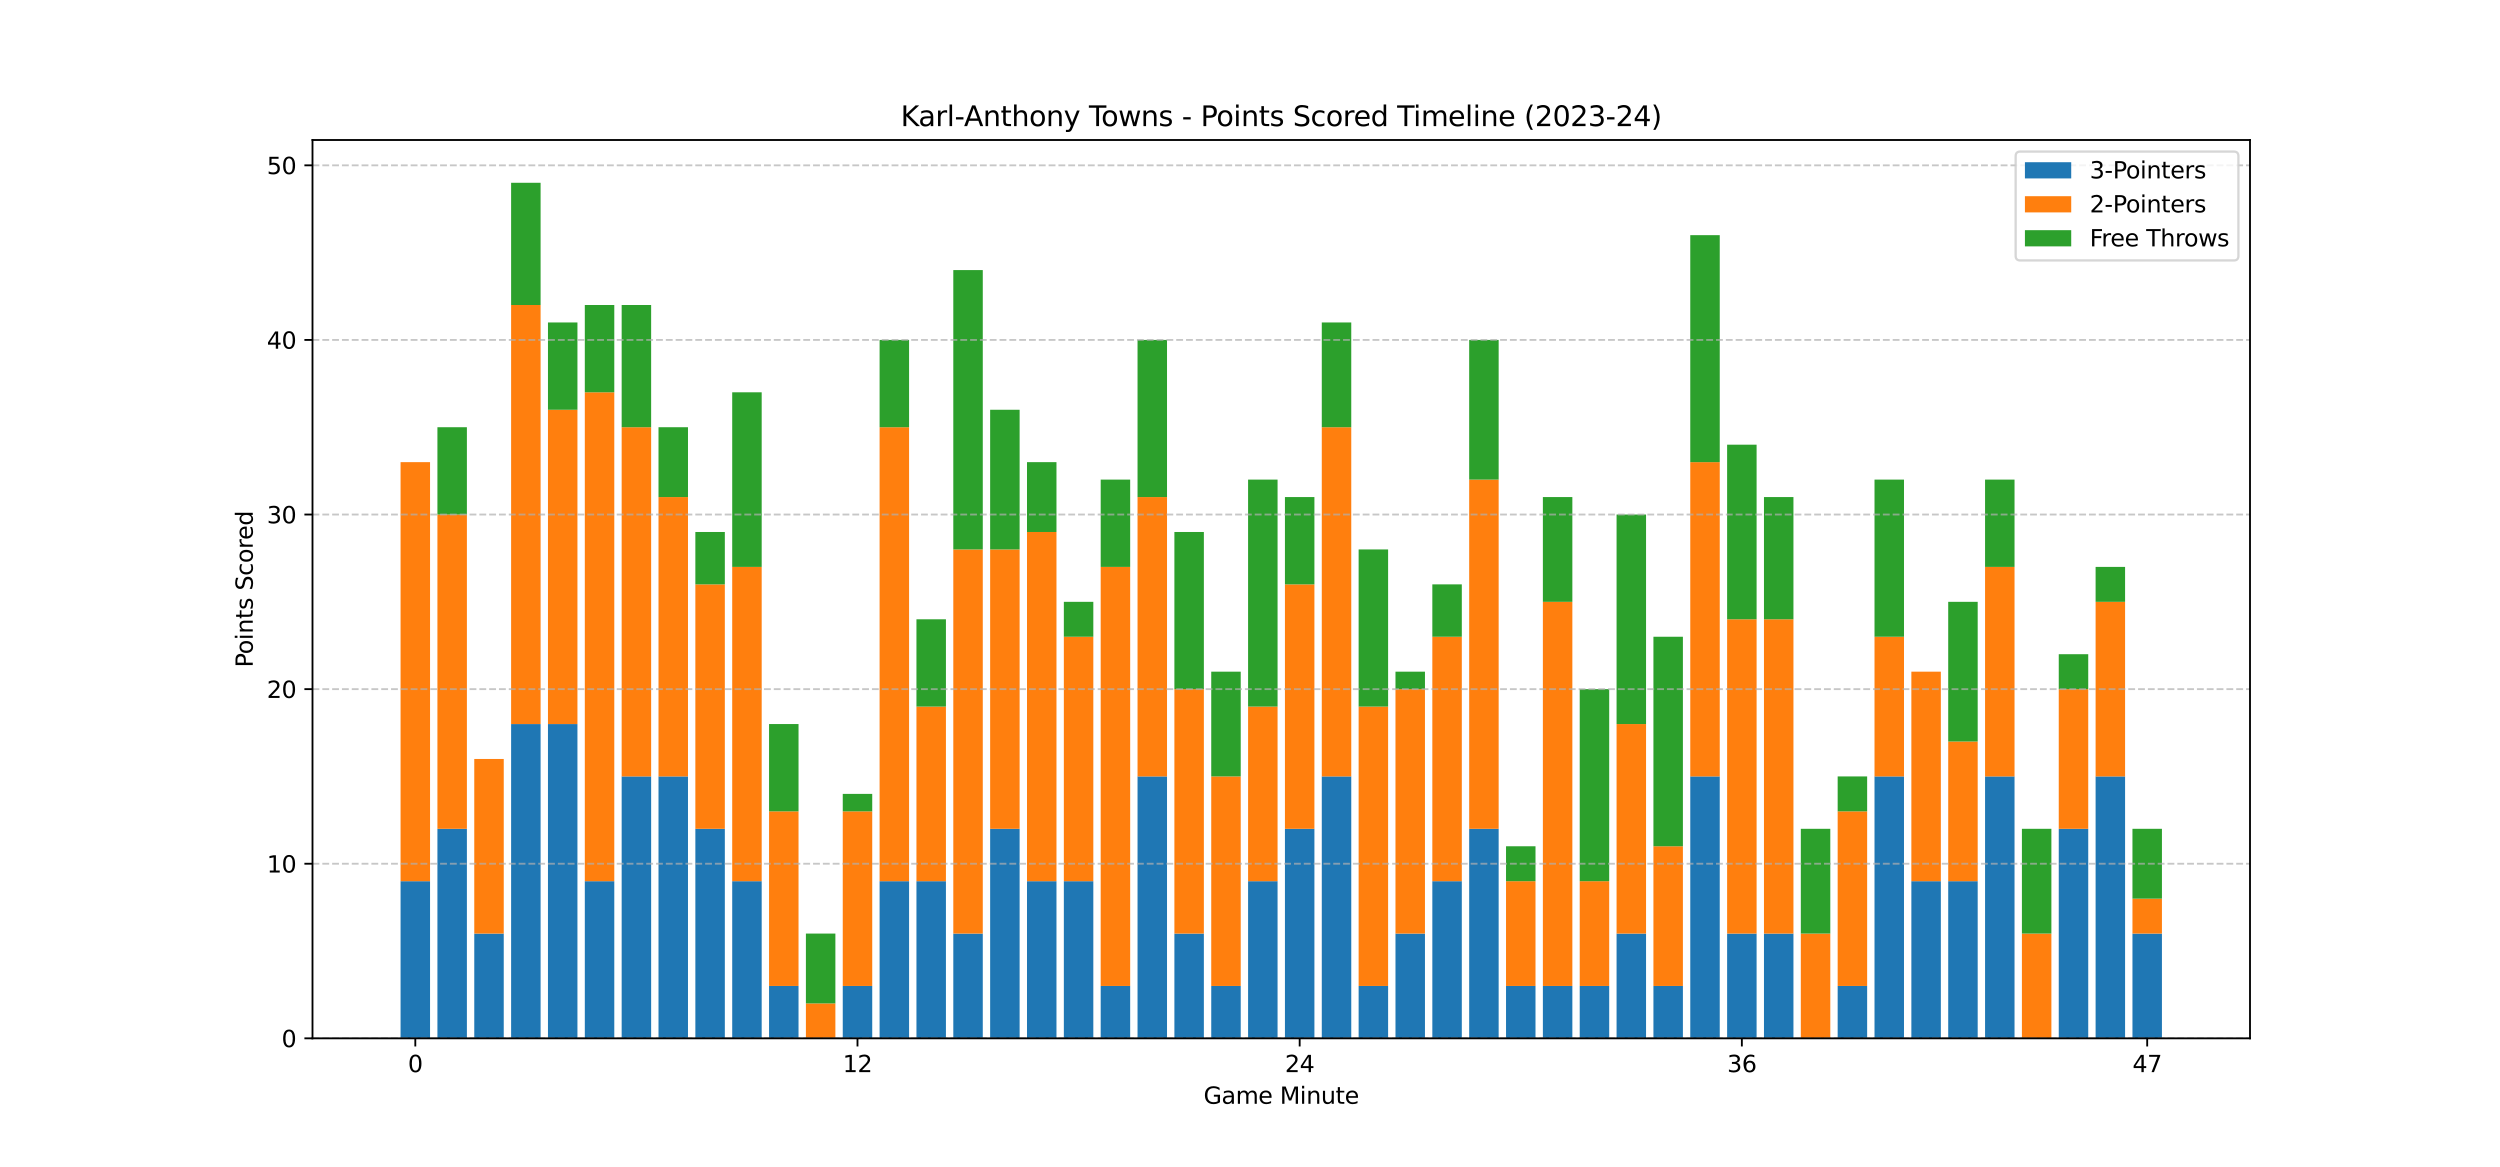 <?xml version="1.0" encoding="utf-8" standalone="no"?>
<!DOCTYPE svg PUBLIC "-//W3C//DTD SVG 1.1//EN"
  "http://www.w3.org/Graphics/SVG/1.1/DTD/svg11.dtd">
<svg xmlns:xlink="http://www.w3.org/1999/xlink" width="1080pt" height="504pt" viewBox="0 0 1080 504" xmlns="http://www.w3.org/2000/svg" version="1.1">
 <defs>
  <style type="text/css">*{stroke-linejoin: round; stroke-linecap: butt}</style>
 </defs>
 <g id="figure_1">
  <g id="patch_1">
   <path d="M 0 504 
L 1080 504 
L 1080 0 
L 0 0 
z
" style="fill: #ffffff"/>
  </g>
  <g id="axes_1">
   <g id="patch_2">
    <path d="M 135 448.56 
L 972 448.56 
L 972 60.48 
L 135 60.48 
z
" style="fill: #ffffff"/>
   </g>
   <g id="patch_3">
    <path d="M 173.045 448.56 
L 185.78 448.56 
L 185.78 380.674 
L 173.045 380.674 
z
" clip-path="url(#p312fe551e4)" style="fill: #1f77b4"/>
   </g>
   <g id="patch_4">
    <path d="M 188.964 448.56 
L 201.699 448.56 
L 201.699 358.046 
L 188.964 358.046 
z
" clip-path="url(#p312fe551e4)" style="fill: #1f77b4"/>
   </g>
   <g id="patch_5">
    <path d="M 204.883 448.56 
L 217.618 448.56 
L 217.618 403.303 
L 204.883 403.303 
z
" clip-path="url(#p312fe551e4)" style="fill: #1f77b4"/>
   </g>
   <g id="patch_6">
    <path d="M 220.801 448.56 
L 233.536 448.56 
L 233.536 312.789 
L 220.801 312.789 
z
" clip-path="url(#p312fe551e4)" style="fill: #1f77b4"/>
   </g>
   <g id="patch_7">
    <path d="M 236.72 448.56 
L 249.455 448.56 
L 249.455 312.789 
L 236.72 312.789 
z
" clip-path="url(#p312fe551e4)" style="fill: #1f77b4"/>
   </g>
   <g id="patch_8">
    <path d="M 252.638 448.56 
L 265.373 448.56 
L 265.373 380.674 
L 252.638 380.674 
z
" clip-path="url(#p312fe551e4)" style="fill: #1f77b4"/>
   </g>
   <g id="patch_9">
    <path d="M 268.557 448.56 
L 281.292 448.56 
L 281.292 335.417 
L 268.557 335.417 
z
" clip-path="url(#p312fe551e4)" style="fill: #1f77b4"/>
   </g>
   <g id="patch_10">
    <path d="M 284.476 448.56 
L 297.211 448.56 
L 297.211 335.417 
L 284.476 335.417 
z
" clip-path="url(#p312fe551e4)" style="fill: #1f77b4"/>
   </g>
   <g id="patch_11">
    <path d="M 300.394 448.56 
L 313.129 448.56 
L 313.129 358.046 
L 300.394 358.046 
z
" clip-path="url(#p312fe551e4)" style="fill: #1f77b4"/>
   </g>
   <g id="patch_12">
    <path d="M 316.313 448.56 
L 329.048 448.56 
L 329.048 380.674 
L 316.313 380.674 
z
" clip-path="url(#p312fe551e4)" style="fill: #1f77b4"/>
   </g>
   <g id="patch_13">
    <path d="M 332.231 448.56 
L 344.966 448.56 
L 344.966 425.931 
L 332.231 425.931 
z
" clip-path="url(#p312fe551e4)" style="fill: #1f77b4"/>
   </g>
   <g id="patch_14">
    <path d="M 348.15 448.56 
L 360.885 448.56 
L 360.885 448.56 
L 348.15 448.56 
z
" clip-path="url(#p312fe551e4)" style="fill: #1f77b4"/>
   </g>
   <g id="patch_15">
    <path d="M 364.069 448.56 
L 376.804 448.56 
L 376.804 425.931 
L 364.069 425.931 
z
" clip-path="url(#p312fe551e4)" style="fill: #1f77b4"/>
   </g>
   <g id="patch_16">
    <path d="M 379.987 448.56 
L 392.722 448.56 
L 392.722 380.674 
L 379.987 380.674 
z
" clip-path="url(#p312fe551e4)" style="fill: #1f77b4"/>
   </g>
   <g id="patch_17">
    <path d="M 395.906 448.56 
L 408.641 448.56 
L 408.641 380.674 
L 395.906 380.674 
z
" clip-path="url(#p312fe551e4)" style="fill: #1f77b4"/>
   </g>
   <g id="patch_18">
    <path d="M 411.824 448.56 
L 424.559 448.56 
L 424.559 403.303 
L 411.824 403.303 
z
" clip-path="url(#p312fe551e4)" style="fill: #1f77b4"/>
   </g>
   <g id="patch_19">
    <path d="M 427.743 448.56 
L 440.478 448.56 
L 440.478 358.046 
L 427.743 358.046 
z
" clip-path="url(#p312fe551e4)" style="fill: #1f77b4"/>
   </g>
   <g id="patch_20">
    <path d="M 443.662 448.56 
L 456.397 448.56 
L 456.397 380.674 
L 443.662 380.674 
z
" clip-path="url(#p312fe551e4)" style="fill: #1f77b4"/>
   </g>
   <g id="patch_21">
    <path d="M 459.58 448.56 
L 472.315 448.56 
L 472.315 380.674 
L 459.58 380.674 
z
" clip-path="url(#p312fe551e4)" style="fill: #1f77b4"/>
   </g>
   <g id="patch_22">
    <path d="M 475.499 448.56 
L 488.234 448.56 
L 488.234 425.931 
L 475.499 425.931 
z
" clip-path="url(#p312fe551e4)" style="fill: #1f77b4"/>
   </g>
   <g id="patch_23">
    <path d="M 491.417 448.56 
L 504.152 448.56 
L 504.152 335.417 
L 491.417 335.417 
z
" clip-path="url(#p312fe551e4)" style="fill: #1f77b4"/>
   </g>
   <g id="patch_24">
    <path d="M 507.336 448.56 
L 520.071 448.56 
L 520.071 403.303 
L 507.336 403.303 
z
" clip-path="url(#p312fe551e4)" style="fill: #1f77b4"/>
   </g>
   <g id="patch_25">
    <path d="M 523.255 448.56 
L 535.99 448.56 
L 535.99 425.931 
L 523.255 425.931 
z
" clip-path="url(#p312fe551e4)" style="fill: #1f77b4"/>
   </g>
   <g id="patch_26">
    <path d="M 539.173 448.56 
L 551.908 448.56 
L 551.908 380.674 
L 539.173 380.674 
z
" clip-path="url(#p312fe551e4)" style="fill: #1f77b4"/>
   </g>
   <g id="patch_27">
    <path d="M 555.092 448.56 
L 567.827 448.56 
L 567.827 358.046 
L 555.092 358.046 
z
" clip-path="url(#p312fe551e4)" style="fill: #1f77b4"/>
   </g>
   <g id="patch_28">
    <path d="M 571.01 448.56 
L 583.745 448.56 
L 583.745 335.417 
L 571.01 335.417 
z
" clip-path="url(#p312fe551e4)" style="fill: #1f77b4"/>
   </g>
   <g id="patch_29">
    <path d="M 586.929 448.56 
L 599.664 448.56 
L 599.664 425.931 
L 586.929 425.931 
z
" clip-path="url(#p312fe551e4)" style="fill: #1f77b4"/>
   </g>
   <g id="patch_30">
    <path d="M 602.848 448.56 
L 615.583 448.56 
L 615.583 403.303 
L 602.848 403.303 
z
" clip-path="url(#p312fe551e4)" style="fill: #1f77b4"/>
   </g>
   <g id="patch_31">
    <path d="M 618.766 448.56 
L 631.501 448.56 
L 631.501 380.674 
L 618.766 380.674 
z
" clip-path="url(#p312fe551e4)" style="fill: #1f77b4"/>
   </g>
   <g id="patch_32">
    <path d="M 634.685 448.56 
L 647.42 448.56 
L 647.42 358.046 
L 634.685 358.046 
z
" clip-path="url(#p312fe551e4)" style="fill: #1f77b4"/>
   </g>
   <g id="patch_33">
    <path d="M 650.603 448.56 
L 663.338 448.56 
L 663.338 425.931 
L 650.603 425.931 
z
" clip-path="url(#p312fe551e4)" style="fill: #1f77b4"/>
   </g>
   <g id="patch_34">
    <path d="M 666.522 448.56 
L 679.257 448.56 
L 679.257 425.931 
L 666.522 425.931 
z
" clip-path="url(#p312fe551e4)" style="fill: #1f77b4"/>
   </g>
   <g id="patch_35">
    <path d="M 682.441 448.56 
L 695.176 448.56 
L 695.176 425.931 
L 682.441 425.931 
z
" clip-path="url(#p312fe551e4)" style="fill: #1f77b4"/>
   </g>
   <g id="patch_36">
    <path d="M 698.359 448.56 
L 711.094 448.56 
L 711.094 403.303 
L 698.359 403.303 
z
" clip-path="url(#p312fe551e4)" style="fill: #1f77b4"/>
   </g>
   <g id="patch_37">
    <path d="M 714.278 448.56 
L 727.013 448.56 
L 727.013 425.931 
L 714.278 425.931 
z
" clip-path="url(#p312fe551e4)" style="fill: #1f77b4"/>
   </g>
   <g id="patch_38">
    <path d="M 730.196 448.56 
L 742.931 448.56 
L 742.931 335.417 
L 730.196 335.417 
z
" clip-path="url(#p312fe551e4)" style="fill: #1f77b4"/>
   </g>
   <g id="patch_39">
    <path d="M 746.115 448.56 
L 758.85 448.56 
L 758.85 403.303 
L 746.115 403.303 
z
" clip-path="url(#p312fe551e4)" style="fill: #1f77b4"/>
   </g>
   <g id="patch_40">
    <path d="M 762.034 448.56 
L 774.769 448.56 
L 774.769 403.303 
L 762.034 403.303 
z
" clip-path="url(#p312fe551e4)" style="fill: #1f77b4"/>
   </g>
   <g id="patch_41">
    <path d="M 777.952 448.56 
L 790.687 448.56 
L 790.687 448.56 
L 777.952 448.56 
z
" clip-path="url(#p312fe551e4)" style="fill: #1f77b4"/>
   </g>
   <g id="patch_42">
    <path d="M 793.871 448.56 
L 806.606 448.56 
L 806.606 425.931 
L 793.871 425.931 
z
" clip-path="url(#p312fe551e4)" style="fill: #1f77b4"/>
   </g>
   <g id="patch_43">
    <path d="M 809.789 448.56 
L 822.524 448.56 
L 822.524 335.417 
L 809.789 335.417 
z
" clip-path="url(#p312fe551e4)" style="fill: #1f77b4"/>
   </g>
   <g id="patch_44">
    <path d="M 825.708 448.56 
L 838.443 448.56 
L 838.443 380.674 
L 825.708 380.674 
z
" clip-path="url(#p312fe551e4)" style="fill: #1f77b4"/>
   </g>
   <g id="patch_45">
    <path d="M 841.627 448.56 
L 854.362 448.56 
L 854.362 380.674 
L 841.627 380.674 
z
" clip-path="url(#p312fe551e4)" style="fill: #1f77b4"/>
   </g>
   <g id="patch_46">
    <path d="M 857.545 448.56 
L 870.28 448.56 
L 870.28 335.417 
L 857.545 335.417 
z
" clip-path="url(#p312fe551e4)" style="fill: #1f77b4"/>
   </g>
   <g id="patch_47">
    <path d="M 873.464 448.56 
L 886.199 448.56 
L 886.199 448.56 
L 873.464 448.56 
z
" clip-path="url(#p312fe551e4)" style="fill: #1f77b4"/>
   </g>
   <g id="patch_48">
    <path d="M 889.382 448.56 
L 902.117 448.56 
L 902.117 358.046 
L 889.382 358.046 
z
" clip-path="url(#p312fe551e4)" style="fill: #1f77b4"/>
   </g>
   <g id="patch_49">
    <path d="M 905.301 448.56 
L 918.036 448.56 
L 918.036 335.417 
L 905.301 335.417 
z
" clip-path="url(#p312fe551e4)" style="fill: #1f77b4"/>
   </g>
   <g id="patch_50">
    <path d="M 921.22 448.56 
L 933.955 448.56 
L 933.955 403.303 
L 921.22 403.303 
z
" clip-path="url(#p312fe551e4)" style="fill: #1f77b4"/>
   </g>
   <g id="patch_51">
    <path d="M 173.045 380.674 
L 185.78 380.674 
L 185.78 199.646 
L 173.045 199.646 
z
" clip-path="url(#p312fe551e4)" style="fill: #ff7f0e"/>
   </g>
   <g id="patch_52">
    <path d="M 188.964 358.046 
L 201.699 358.046 
L 201.699 222.274 
L 188.964 222.274 
z
" clip-path="url(#p312fe551e4)" style="fill: #ff7f0e"/>
   </g>
   <g id="patch_53">
    <path d="M 204.883 403.303 
L 217.618 403.303 
L 217.618 327.874 
L 204.883 327.874 
z
" clip-path="url(#p312fe551e4)" style="fill: #ff7f0e"/>
   </g>
   <g id="patch_54">
    <path d="M 220.801 312.789 
L 233.536 312.789 
L 233.536 131.76 
L 220.801 131.76 
z
" clip-path="url(#p312fe551e4)" style="fill: #ff7f0e"/>
   </g>
   <g id="patch_55">
    <path d="M 236.72 312.789 
L 249.455 312.789 
L 249.455 177.017 
L 236.72 177.017 
z
" clip-path="url(#p312fe551e4)" style="fill: #ff7f0e"/>
   </g>
   <g id="patch_56">
    <path d="M 252.638 380.674 
L 265.373 380.674 
L 265.373 169.474 
L 252.638 169.474 
z
" clip-path="url(#p312fe551e4)" style="fill: #ff7f0e"/>
   </g>
   <g id="patch_57">
    <path d="M 268.557 335.417 
L 281.292 335.417 
L 281.292 184.56 
L 268.557 184.56 
z
" clip-path="url(#p312fe551e4)" style="fill: #ff7f0e"/>
   </g>
   <g id="patch_58">
    <path d="M 284.476 335.417 
L 297.211 335.417 
L 297.211 214.731 
L 284.476 214.731 
z
" clip-path="url(#p312fe551e4)" style="fill: #ff7f0e"/>
   </g>
   <g id="patch_59">
    <path d="M 300.394 358.046 
L 313.129 358.046 
L 313.129 252.446 
L 300.394 252.446 
z
" clip-path="url(#p312fe551e4)" style="fill: #ff7f0e"/>
   </g>
   <g id="patch_60">
    <path d="M 316.313 380.674 
L 329.048 380.674 
L 329.048 244.903 
L 316.313 244.903 
z
" clip-path="url(#p312fe551e4)" style="fill: #ff7f0e"/>
   </g>
   <g id="patch_61">
    <path d="M 332.231 425.931 
L 344.966 425.931 
L 344.966 350.503 
L 332.231 350.503 
z
" clip-path="url(#p312fe551e4)" style="fill: #ff7f0e"/>
   </g>
   <g id="patch_62">
    <path d="M 348.15 448.56 
L 360.885 448.56 
L 360.885 433.474 
L 348.15 433.474 
z
" clip-path="url(#p312fe551e4)" style="fill: #ff7f0e"/>
   </g>
   <g id="patch_63">
    <path d="M 364.069 425.931 
L 376.804 425.931 
L 376.804 350.503 
L 364.069 350.503 
z
" clip-path="url(#p312fe551e4)" style="fill: #ff7f0e"/>
   </g>
   <g id="patch_64">
    <path d="M 379.987 380.674 
L 392.722 380.674 
L 392.722 184.56 
L 379.987 184.56 
z
" clip-path="url(#p312fe551e4)" style="fill: #ff7f0e"/>
   </g>
   <g id="patch_65">
    <path d="M 395.906 380.674 
L 408.641 380.674 
L 408.641 305.246 
L 395.906 305.246 
z
" clip-path="url(#p312fe551e4)" style="fill: #ff7f0e"/>
   </g>
   <g id="patch_66">
    <path d="M 411.824 403.303 
L 424.559 403.303 
L 424.559 237.36 
L 411.824 237.36 
z
" clip-path="url(#p312fe551e4)" style="fill: #ff7f0e"/>
   </g>
   <g id="patch_67">
    <path d="M 427.743 358.046 
L 440.478 358.046 
L 440.478 237.36 
L 427.743 237.36 
z
" clip-path="url(#p312fe551e4)" style="fill: #ff7f0e"/>
   </g>
   <g id="patch_68">
    <path d="M 443.662 380.674 
L 456.397 380.674 
L 456.397 229.817 
L 443.662 229.817 
z
" clip-path="url(#p312fe551e4)" style="fill: #ff7f0e"/>
   </g>
   <g id="patch_69">
    <path d="M 459.58 380.674 
L 472.315 380.674 
L 472.315 275.074 
L 459.58 275.074 
z
" clip-path="url(#p312fe551e4)" style="fill: #ff7f0e"/>
   </g>
   <g id="patch_70">
    <path d="M 475.499 425.931 
L 488.234 425.931 
L 488.234 244.903 
L 475.499 244.903 
z
" clip-path="url(#p312fe551e4)" style="fill: #ff7f0e"/>
   </g>
   <g id="patch_71">
    <path d="M 491.417 335.417 
L 504.152 335.417 
L 504.152 214.731 
L 491.417 214.731 
z
" clip-path="url(#p312fe551e4)" style="fill: #ff7f0e"/>
   </g>
   <g id="patch_72">
    <path d="M 507.336 403.303 
L 520.071 403.303 
L 520.071 297.703 
L 507.336 297.703 
z
" clip-path="url(#p312fe551e4)" style="fill: #ff7f0e"/>
   </g>
   <g id="patch_73">
    <path d="M 523.255 425.931 
L 535.99 425.931 
L 535.99 335.417 
L 523.255 335.417 
z
" clip-path="url(#p312fe551e4)" style="fill: #ff7f0e"/>
   </g>
   <g id="patch_74">
    <path d="M 539.173 380.674 
L 551.908 380.674 
L 551.908 305.246 
L 539.173 305.246 
z
" clip-path="url(#p312fe551e4)" style="fill: #ff7f0e"/>
   </g>
   <g id="patch_75">
    <path d="M 555.092 358.046 
L 567.827 358.046 
L 567.827 252.446 
L 555.092 252.446 
z
" clip-path="url(#p312fe551e4)" style="fill: #ff7f0e"/>
   </g>
   <g id="patch_76">
    <path d="M 571.01 335.417 
L 583.745 335.417 
L 583.745 184.56 
L 571.01 184.56 
z
" clip-path="url(#p312fe551e4)" style="fill: #ff7f0e"/>
   </g>
   <g id="patch_77">
    <path d="M 586.929 425.931 
L 599.664 425.931 
L 599.664 305.246 
L 586.929 305.246 
z
" clip-path="url(#p312fe551e4)" style="fill: #ff7f0e"/>
   </g>
   <g id="patch_78">
    <path d="M 602.848 403.303 
L 615.583 403.303 
L 615.583 297.703 
L 602.848 297.703 
z
" clip-path="url(#p312fe551e4)" style="fill: #ff7f0e"/>
   </g>
   <g id="patch_79">
    <path d="M 618.766 380.674 
L 631.501 380.674 
L 631.501 275.074 
L 618.766 275.074 
z
" clip-path="url(#p312fe551e4)" style="fill: #ff7f0e"/>
   </g>
   <g id="patch_80">
    <path d="M 634.685 358.046 
L 647.42 358.046 
L 647.42 207.189 
L 634.685 207.189 
z
" clip-path="url(#p312fe551e4)" style="fill: #ff7f0e"/>
   </g>
   <g id="patch_81">
    <path d="M 650.603 425.931 
L 663.338 425.931 
L 663.338 380.674 
L 650.603 380.674 
z
" clip-path="url(#p312fe551e4)" style="fill: #ff7f0e"/>
   </g>
   <g id="patch_82">
    <path d="M 666.522 425.931 
L 679.257 425.931 
L 679.257 259.989 
L 666.522 259.989 
z
" clip-path="url(#p312fe551e4)" style="fill: #ff7f0e"/>
   </g>
   <g id="patch_83">
    <path d="M 682.441 425.931 
L 695.176 425.931 
L 695.176 380.674 
L 682.441 380.674 
z
" clip-path="url(#p312fe551e4)" style="fill: #ff7f0e"/>
   </g>
   <g id="patch_84">
    <path d="M 698.359 403.303 
L 711.094 403.303 
L 711.094 312.789 
L 698.359 312.789 
z
" clip-path="url(#p312fe551e4)" style="fill: #ff7f0e"/>
   </g>
   <g id="patch_85">
    <path d="M 714.278 425.931 
L 727.013 425.931 
L 727.013 365.589 
L 714.278 365.589 
z
" clip-path="url(#p312fe551e4)" style="fill: #ff7f0e"/>
   </g>
   <g id="patch_86">
    <path d="M 730.196 335.417 
L 742.931 335.417 
L 742.931 199.646 
L 730.196 199.646 
z
" clip-path="url(#p312fe551e4)" style="fill: #ff7f0e"/>
   </g>
   <g id="patch_87">
    <path d="M 746.115 403.303 
L 758.85 403.303 
L 758.85 267.531 
L 746.115 267.531 
z
" clip-path="url(#p312fe551e4)" style="fill: #ff7f0e"/>
   </g>
   <g id="patch_88">
    <path d="M 762.034 403.303 
L 774.769 403.303 
L 774.769 267.531 
L 762.034 267.531 
z
" clip-path="url(#p312fe551e4)" style="fill: #ff7f0e"/>
   </g>
   <g id="patch_89">
    <path d="M 777.952 448.56 
L 790.687 448.56 
L 790.687 403.303 
L 777.952 403.303 
z
" clip-path="url(#p312fe551e4)" style="fill: #ff7f0e"/>
   </g>
   <g id="patch_90">
    <path d="M 793.871 425.931 
L 806.606 425.931 
L 806.606 350.503 
L 793.871 350.503 
z
" clip-path="url(#p312fe551e4)" style="fill: #ff7f0e"/>
   </g>
   <g id="patch_91">
    <path d="M 809.789 335.417 
L 822.524 335.417 
L 822.524 275.074 
L 809.789 275.074 
z
" clip-path="url(#p312fe551e4)" style="fill: #ff7f0e"/>
   </g>
   <g id="patch_92">
    <path d="M 825.708 380.674 
L 838.443 380.674 
L 838.443 290.16 
L 825.708 290.16 
z
" clip-path="url(#p312fe551e4)" style="fill: #ff7f0e"/>
   </g>
   <g id="patch_93">
    <path d="M 841.627 380.674 
L 854.362 380.674 
L 854.362 320.331 
L 841.627 320.331 
z
" clip-path="url(#p312fe551e4)" style="fill: #ff7f0e"/>
   </g>
   <g id="patch_94">
    <path d="M 857.545 335.417 
L 870.28 335.417 
L 870.28 244.903 
L 857.545 244.903 
z
" clip-path="url(#p312fe551e4)" style="fill: #ff7f0e"/>
   </g>
   <g id="patch_95">
    <path d="M 873.464 448.56 
L 886.199 448.56 
L 886.199 403.303 
L 873.464 403.303 
z
" clip-path="url(#p312fe551e4)" style="fill: #ff7f0e"/>
   </g>
   <g id="patch_96">
    <path d="M 889.382 358.046 
L 902.117 358.046 
L 902.117 297.703 
L 889.382 297.703 
z
" clip-path="url(#p312fe551e4)" style="fill: #ff7f0e"/>
   </g>
   <g id="patch_97">
    <path d="M 905.301 335.417 
L 918.036 335.417 
L 918.036 259.989 
L 905.301 259.989 
z
" clip-path="url(#p312fe551e4)" style="fill: #ff7f0e"/>
   </g>
   <g id="patch_98">
    <path d="M 921.22 403.303 
L 933.955 403.303 
L 933.955 388.217 
L 921.22 388.217 
z
" clip-path="url(#p312fe551e4)" style="fill: #ff7f0e"/>
   </g>
   <g id="patch_99">
    <path d="M 173.045 199.646 
L 185.78 199.646 
L 185.78 199.646 
L 173.045 199.646 
z
" clip-path="url(#p312fe551e4)" style="fill: #2ca02c"/>
   </g>
   <g id="patch_100">
    <path d="M 188.964 222.274 
L 201.699 222.274 
L 201.699 184.56 
L 188.964 184.56 
z
" clip-path="url(#p312fe551e4)" style="fill: #2ca02c"/>
   </g>
   <g id="patch_101">
    <path d="M 204.883 327.874 
L 217.618 327.874 
L 217.618 327.874 
L 204.883 327.874 
z
" clip-path="url(#p312fe551e4)" style="fill: #2ca02c"/>
   </g>
   <g id="patch_102">
    <path d="M 220.801 131.76 
L 233.536 131.76 
L 233.536 78.96 
L 220.801 78.96 
z
" clip-path="url(#p312fe551e4)" style="fill: #2ca02c"/>
   </g>
   <g id="patch_103">
    <path d="M 236.72 177.017 
L 249.455 177.017 
L 249.455 139.303 
L 236.72 139.303 
z
" clip-path="url(#p312fe551e4)" style="fill: #2ca02c"/>
   </g>
   <g id="patch_104">
    <path d="M 252.638 169.474 
L 265.373 169.474 
L 265.373 131.76 
L 252.638 131.76 
z
" clip-path="url(#p312fe551e4)" style="fill: #2ca02c"/>
   </g>
   <g id="patch_105">
    <path d="M 268.557 184.56 
L 281.292 184.56 
L 281.292 131.76 
L 268.557 131.76 
z
" clip-path="url(#p312fe551e4)" style="fill: #2ca02c"/>
   </g>
   <g id="patch_106">
    <path d="M 284.476 214.731 
L 297.211 214.731 
L 297.211 184.56 
L 284.476 184.56 
z
" clip-path="url(#p312fe551e4)" style="fill: #2ca02c"/>
   </g>
   <g id="patch_107">
    <path d="M 300.394 252.446 
L 313.129 252.446 
L 313.129 229.817 
L 300.394 229.817 
z
" clip-path="url(#p312fe551e4)" style="fill: #2ca02c"/>
   </g>
   <g id="patch_108">
    <path d="M 316.313 244.903 
L 329.048 244.903 
L 329.048 169.474 
L 316.313 169.474 
z
" clip-path="url(#p312fe551e4)" style="fill: #2ca02c"/>
   </g>
   <g id="patch_109">
    <path d="M 332.231 350.503 
L 344.966 350.503 
L 344.966 312.789 
L 332.231 312.789 
z
" clip-path="url(#p312fe551e4)" style="fill: #2ca02c"/>
   </g>
   <g id="patch_110">
    <path d="M 348.15 433.474 
L 360.885 433.474 
L 360.885 403.303 
L 348.15 403.303 
z
" clip-path="url(#p312fe551e4)" style="fill: #2ca02c"/>
   </g>
   <g id="patch_111">
    <path d="M 364.069 350.503 
L 376.804 350.503 
L 376.804 342.96 
L 364.069 342.96 
z
" clip-path="url(#p312fe551e4)" style="fill: #2ca02c"/>
   </g>
   <g id="patch_112">
    <path d="M 379.987 184.56 
L 392.722 184.56 
L 392.722 146.846 
L 379.987 146.846 
z
" clip-path="url(#p312fe551e4)" style="fill: #2ca02c"/>
   </g>
   <g id="patch_113">
    <path d="M 395.906 305.246 
L 408.641 305.246 
L 408.641 267.531 
L 395.906 267.531 
z
" clip-path="url(#p312fe551e4)" style="fill: #2ca02c"/>
   </g>
   <g id="patch_114">
    <path d="M 411.824 237.36 
L 424.559 237.36 
L 424.559 116.674 
L 411.824 116.674 
z
" clip-path="url(#p312fe551e4)" style="fill: #2ca02c"/>
   </g>
   <g id="patch_115">
    <path d="M 427.743 237.36 
L 440.478 237.36 
L 440.478 177.017 
L 427.743 177.017 
z
" clip-path="url(#p312fe551e4)" style="fill: #2ca02c"/>
   </g>
   <g id="patch_116">
    <path d="M 443.662 229.817 
L 456.397 229.817 
L 456.397 199.646 
L 443.662 199.646 
z
" clip-path="url(#p312fe551e4)" style="fill: #2ca02c"/>
   </g>
   <g id="patch_117">
    <path d="M 459.58 275.074 
L 472.315 275.074 
L 472.315 259.989 
L 459.58 259.989 
z
" clip-path="url(#p312fe551e4)" style="fill: #2ca02c"/>
   </g>
   <g id="patch_118">
    <path d="M 475.499 244.903 
L 488.234 244.903 
L 488.234 207.189 
L 475.499 207.189 
z
" clip-path="url(#p312fe551e4)" style="fill: #2ca02c"/>
   </g>
   <g id="patch_119">
    <path d="M 491.417 214.731 
L 504.152 214.731 
L 504.152 146.846 
L 491.417 146.846 
z
" clip-path="url(#p312fe551e4)" style="fill: #2ca02c"/>
   </g>
   <g id="patch_120">
    <path d="M 507.336 297.703 
L 520.071 297.703 
L 520.071 229.817 
L 507.336 229.817 
z
" clip-path="url(#p312fe551e4)" style="fill: #2ca02c"/>
   </g>
   <g id="patch_121">
    <path d="M 523.255 335.417 
L 535.99 335.417 
L 535.99 290.16 
L 523.255 290.16 
z
" clip-path="url(#p312fe551e4)" style="fill: #2ca02c"/>
   </g>
   <g id="patch_122">
    <path d="M 539.173 305.246 
L 551.908 305.246 
L 551.908 207.189 
L 539.173 207.189 
z
" clip-path="url(#p312fe551e4)" style="fill: #2ca02c"/>
   </g>
   <g id="patch_123">
    <path d="M 555.092 252.446 
L 567.827 252.446 
L 567.827 214.731 
L 555.092 214.731 
z
" clip-path="url(#p312fe551e4)" style="fill: #2ca02c"/>
   </g>
   <g id="patch_124">
    <path d="M 571.01 184.56 
L 583.745 184.56 
L 583.745 139.303 
L 571.01 139.303 
z
" clip-path="url(#p312fe551e4)" style="fill: #2ca02c"/>
   </g>
   <g id="patch_125">
    <path d="M 586.929 305.246 
L 599.664 305.246 
L 599.664 237.36 
L 586.929 237.36 
z
" clip-path="url(#p312fe551e4)" style="fill: #2ca02c"/>
   </g>
   <g id="patch_126">
    <path d="M 602.848 297.703 
L 615.583 297.703 
L 615.583 290.16 
L 602.848 290.16 
z
" clip-path="url(#p312fe551e4)" style="fill: #2ca02c"/>
   </g>
   <g id="patch_127">
    <path d="M 618.766 275.074 
L 631.501 275.074 
L 631.501 252.446 
L 618.766 252.446 
z
" clip-path="url(#p312fe551e4)" style="fill: #2ca02c"/>
   </g>
   <g id="patch_128">
    <path d="M 634.685 207.189 
L 647.42 207.189 
L 647.42 146.846 
L 634.685 146.846 
z
" clip-path="url(#p312fe551e4)" style="fill: #2ca02c"/>
   </g>
   <g id="patch_129">
    <path d="M 650.603 380.674 
L 663.338 380.674 
L 663.338 365.589 
L 650.603 365.589 
z
" clip-path="url(#p312fe551e4)" style="fill: #2ca02c"/>
   </g>
   <g id="patch_130">
    <path d="M 666.522 259.989 
L 679.257 259.989 
L 679.257 214.731 
L 666.522 214.731 
z
" clip-path="url(#p312fe551e4)" style="fill: #2ca02c"/>
   </g>
   <g id="patch_131">
    <path d="M 682.441 380.674 
L 695.176 380.674 
L 695.176 297.703 
L 682.441 297.703 
z
" clip-path="url(#p312fe551e4)" style="fill: #2ca02c"/>
   </g>
   <g id="patch_132">
    <path d="M 698.359 312.789 
L 711.094 312.789 
L 711.094 222.274 
L 698.359 222.274 
z
" clip-path="url(#p312fe551e4)" style="fill: #2ca02c"/>
   </g>
   <g id="patch_133">
    <path d="M 714.278 365.589 
L 727.013 365.589 
L 727.013 275.074 
L 714.278 275.074 
z
" clip-path="url(#p312fe551e4)" style="fill: #2ca02c"/>
   </g>
   <g id="patch_134">
    <path d="M 730.196 199.646 
L 742.931 199.646 
L 742.931 101.589 
L 730.196 101.589 
z
" clip-path="url(#p312fe551e4)" style="fill: #2ca02c"/>
   </g>
   <g id="patch_135">
    <path d="M 746.115 267.531 
L 758.85 267.531 
L 758.85 192.103 
L 746.115 192.103 
z
" clip-path="url(#p312fe551e4)" style="fill: #2ca02c"/>
   </g>
   <g id="patch_136">
    <path d="M 762.034 267.531 
L 774.769 267.531 
L 774.769 214.731 
L 762.034 214.731 
z
" clip-path="url(#p312fe551e4)" style="fill: #2ca02c"/>
   </g>
   <g id="patch_137">
    <path d="M 777.952 403.303 
L 790.687 403.303 
L 790.687 358.046 
L 777.952 358.046 
z
" clip-path="url(#p312fe551e4)" style="fill: #2ca02c"/>
   </g>
   <g id="patch_138">
    <path d="M 793.871 350.503 
L 806.606 350.503 
L 806.606 335.417 
L 793.871 335.417 
z
" clip-path="url(#p312fe551e4)" style="fill: #2ca02c"/>
   </g>
   <g id="patch_139">
    <path d="M 809.789 275.074 
L 822.524 275.074 
L 822.524 207.189 
L 809.789 207.189 
z
" clip-path="url(#p312fe551e4)" style="fill: #2ca02c"/>
   </g>
   <g id="patch_140">
    <path d="M 825.708 290.16 
L 838.443 290.16 
L 838.443 290.16 
L 825.708 290.16 
z
" clip-path="url(#p312fe551e4)" style="fill: #2ca02c"/>
   </g>
   <g id="patch_141">
    <path d="M 841.627 320.331 
L 854.362 320.331 
L 854.362 259.989 
L 841.627 259.989 
z
" clip-path="url(#p312fe551e4)" style="fill: #2ca02c"/>
   </g>
   <g id="patch_142">
    <path d="M 857.545 244.903 
L 870.28 244.903 
L 870.28 207.189 
L 857.545 207.189 
z
" clip-path="url(#p312fe551e4)" style="fill: #2ca02c"/>
   </g>
   <g id="patch_143">
    <path d="M 873.464 403.303 
L 886.199 403.303 
L 886.199 358.046 
L 873.464 358.046 
z
" clip-path="url(#p312fe551e4)" style="fill: #2ca02c"/>
   </g>
   <g id="patch_144">
    <path d="M 889.382 297.703 
L 902.117 297.703 
L 902.117 282.617 
L 889.382 282.617 
z
" clip-path="url(#p312fe551e4)" style="fill: #2ca02c"/>
   </g>
   <g id="patch_145">
    <path d="M 905.301 259.989 
L 918.036 259.989 
L 918.036 244.903 
L 905.301 244.903 
z
" clip-path="url(#p312fe551e4)" style="fill: #2ca02c"/>
   </g>
   <g id="patch_146">
    <path d="M 921.22 388.217 
L 933.955 388.217 
L 933.955 358.046 
L 921.22 358.046 
z
" clip-path="url(#p312fe551e4)" style="fill: #2ca02c"/>
   </g>
   <g id="matplotlib.axis_1">
    <g id="xtick_1">
     <g id="line2d_1">
      <defs>
       <path id="mbf69f807b0" d="M 0 0 
L 0 3.5 
" style="stroke: #000000; stroke-width: 0.8"/>
      </defs>
      <g>
       <use xlink:href="#mbf69f807b0" x="179.413" y="448.56" style="stroke: #000000; stroke-width: 0.8"/>
      </g>
     </g>
     <g id="text_1">
      <!-- 0 -->
      <g transform="translate(176.232 463.158) scale(0.1 -0.1)">
       <defs>
        <path id="DejaVuSans-30" d="M 2034 4250 
Q 1547 4250 1301 3770 
Q 1056 3291 1056 2328 
Q 1056 1369 1301 889 
Q 1547 409 2034 409 
Q 2525 409 2770 889 
Q 3016 1369 3016 2328 
Q 3016 3291 2770 3770 
Q 2525 4250 2034 4250 
z
M 2034 4750 
Q 2819 4750 3233 4129 
Q 3647 3509 3647 2328 
Q 3647 1150 3233 529 
Q 2819 -91 2034 -91 
Q 1250 -91 836 529 
Q 422 1150 422 2328 
Q 422 3509 836 4129 
Q 1250 4750 2034 4750 
z
" transform="scale(0.016)"/>
       </defs>
       <use xlink:href="#DejaVuSans-30"/>
      </g>
     </g>
    </g>
    <g id="xtick_2">
     <g id="line2d_2">
      <g>
       <use xlink:href="#mbf69f807b0" x="370.436" y="448.56" style="stroke: #000000; stroke-width: 0.8"/>
      </g>
     </g>
     <g id="text_2">
      <!-- 12 -->
      <g transform="translate(364.074 463.158) scale(0.1 -0.1)">
       <defs>
        <path id="DejaVuSans-31" d="M 794 531 
L 1825 531 
L 1825 4091 
L 703 3866 
L 703 4441 
L 1819 4666 
L 2450 4666 
L 2450 531 
L 3481 531 
L 3481 0 
L 794 0 
L 794 531 
z
" transform="scale(0.016)"/>
        <path id="DejaVuSans-32" d="M 1228 531 
L 3431 531 
L 3431 0 
L 469 0 
L 469 531 
Q 828 903 1448 1529 
Q 2069 2156 2228 2338 
Q 2531 2678 2651 2914 
Q 2772 3150 2772 3378 
Q 2772 3750 2511 3984 
Q 2250 4219 1831 4219 
Q 1534 4219 1204 4116 
Q 875 4013 500 3803 
L 500 4441 
Q 881 4594 1212 4672 
Q 1544 4750 1819 4750 
Q 2544 4750 2975 4387 
Q 3406 4025 3406 3419 
Q 3406 3131 3298 2873 
Q 3191 2616 2906 2266 
Q 2828 2175 2409 1742 
Q 1991 1309 1228 531 
z
" transform="scale(0.016)"/>
       </defs>
       <use xlink:href="#DejaVuSans-31"/>
       <use xlink:href="#DejaVuSans-32" transform="translate(63.623 0)"/>
      </g>
     </g>
    </g>
    <g id="xtick_3">
     <g id="line2d_3">
      <g>
       <use xlink:href="#mbf69f807b0" x="561.459" y="448.56" style="stroke: #000000; stroke-width: 0.8"/>
      </g>
     </g>
     <g id="text_3">
      <!-- 24 -->
      <g transform="translate(555.097 463.158) scale(0.1 -0.1)">
       <defs>
        <path id="DejaVuSans-34" d="M 2419 4116 
L 825 1625 
L 2419 1625 
L 2419 4116 
z
M 2253 4666 
L 3047 4666 
L 3047 1625 
L 3713 1625 
L 3713 1100 
L 3047 1100 
L 3047 0 
L 2419 0 
L 2419 1100 
L 313 1100 
L 313 1709 
L 2253 4666 
z
" transform="scale(0.016)"/>
       </defs>
       <use xlink:href="#DejaVuSans-32"/>
       <use xlink:href="#DejaVuSans-34" transform="translate(63.623 0)"/>
      </g>
     </g>
    </g>
    <g id="xtick_4">
     <g id="line2d_4">
      <g>
       <use xlink:href="#mbf69f807b0" x="752.483" y="448.56" style="stroke: #000000; stroke-width: 0.8"/>
      </g>
     </g>
     <g id="text_4">
      <!-- 36 -->
      <g transform="translate(746.12 463.158) scale(0.1 -0.1)">
       <defs>
        <path id="DejaVuSans-33" d="M 2597 2516 
Q 3050 2419 3304 2112 
Q 3559 1806 3559 1356 
Q 3559 666 3084 287 
Q 2609 -91 1734 -91 
Q 1441 -91 1130 -33 
Q 819 25 488 141 
L 488 750 
Q 750 597 1062 519 
Q 1375 441 1716 441 
Q 2309 441 2620 675 
Q 2931 909 2931 1356 
Q 2931 1769 2642 2001 
Q 2353 2234 1838 2234 
L 1294 2234 
L 1294 2753 
L 1863 2753 
Q 2328 2753 2575 2939 
Q 2822 3125 2822 3475 
Q 2822 3834 2567 4026 
Q 2313 4219 1838 4219 
Q 1578 4219 1281 4162 
Q 984 4106 628 3988 
L 628 4550 
Q 988 4650 1302 4700 
Q 1616 4750 1894 4750 
Q 2613 4750 3031 4423 
Q 3450 4097 3450 3541 
Q 3450 3153 3228 2886 
Q 3006 2619 2597 2516 
z
" transform="scale(0.016)"/>
        <path id="DejaVuSans-36" d="M 2113 2584 
Q 1688 2584 1439 2293 
Q 1191 2003 1191 1497 
Q 1191 994 1439 701 
Q 1688 409 2113 409 
Q 2538 409 2786 701 
Q 3034 994 3034 1497 
Q 3034 2003 2786 2293 
Q 2538 2584 2113 2584 
z
M 3366 4563 
L 3366 3988 
Q 3128 4100 2886 4159 
Q 2644 4219 2406 4219 
Q 1781 4219 1451 3797 
Q 1122 3375 1075 2522 
Q 1259 2794 1537 2939 
Q 1816 3084 2150 3084 
Q 2853 3084 3261 2657 
Q 3669 2231 3669 1497 
Q 3669 778 3244 343 
Q 2819 -91 2113 -91 
Q 1303 -91 875 529 
Q 447 1150 447 2328 
Q 447 3434 972 4092 
Q 1497 4750 2381 4750 
Q 2619 4750 2861 4703 
Q 3103 4656 3366 4563 
z
" transform="scale(0.016)"/>
       </defs>
       <use xlink:href="#DejaVuSans-33"/>
       <use xlink:href="#DejaVuSans-36" transform="translate(63.623 0)"/>
      </g>
     </g>
    </g>
    <g id="xtick_5">
     <g id="line2d_5">
      <g>
       <use xlink:href="#mbf69f807b0" x="927.587" y="448.56" style="stroke: #000000; stroke-width: 0.8"/>
      </g>
     </g>
     <g id="text_5">
      <!-- 47 -->
      <g transform="translate(921.225 463.158) scale(0.1 -0.1)">
       <defs>
        <path id="DejaVuSans-37" d="M 525 4666 
L 3525 4666 
L 3525 4397 
L 1831 0 
L 1172 0 
L 2766 4134 
L 525 4134 
L 525 4666 
z
" transform="scale(0.016)"/>
       </defs>
       <use xlink:href="#DejaVuSans-34"/>
       <use xlink:href="#DejaVuSans-37" transform="translate(63.623 0)"/>
      </g>
     </g>
    </g>
    <g id="text_6">
     <!-- Game Minute -->
     <g transform="translate(519.948 476.837) scale(0.1 -0.1)">
      <defs>
       <path id="DejaVuSans-47" d="M 3809 666 
L 3809 1919 
L 2778 1919 
L 2778 2438 
L 4434 2438 
L 4434 434 
Q 4069 175 3628 42 
Q 3188 -91 2688 -91 
Q 1594 -91 976 548 
Q 359 1188 359 2328 
Q 359 3472 976 4111 
Q 1594 4750 2688 4750 
Q 3144 4750 3555 4637 
Q 3966 4525 4313 4306 
L 4313 3634 
Q 3963 3931 3569 4081 
Q 3175 4231 2741 4231 
Q 1884 4231 1454 3753 
Q 1025 3275 1025 2328 
Q 1025 1384 1454 906 
Q 1884 428 2741 428 
Q 3075 428 3337 486 
Q 3600 544 3809 666 
z
" transform="scale(0.016)"/>
       <path id="DejaVuSans-61" d="M 2194 1759 
Q 1497 1759 1228 1600 
Q 959 1441 959 1056 
Q 959 750 1161 570 
Q 1363 391 1709 391 
Q 2188 391 2477 730 
Q 2766 1069 2766 1631 
L 2766 1759 
L 2194 1759 
z
M 3341 1997 
L 3341 0 
L 2766 0 
L 2766 531 
Q 2569 213 2275 61 
Q 1981 -91 1556 -91 
Q 1019 -91 701 211 
Q 384 513 384 1019 
Q 384 1609 779 1909 
Q 1175 2209 1959 2209 
L 2766 2209 
L 2766 2266 
Q 2766 2663 2505 2880 
Q 2244 3097 1772 3097 
Q 1472 3097 1187 3025 
Q 903 2953 641 2809 
L 641 3341 
Q 956 3463 1253 3523 
Q 1550 3584 1831 3584 
Q 2591 3584 2966 3190 
Q 3341 2797 3341 1997 
z
" transform="scale(0.016)"/>
       <path id="DejaVuSans-6d" d="M 3328 2828 
Q 3544 3216 3844 3400 
Q 4144 3584 4550 3584 
Q 5097 3584 5394 3201 
Q 5691 2819 5691 2113 
L 5691 0 
L 5113 0 
L 5113 2094 
Q 5113 2597 4934 2840 
Q 4756 3084 4391 3084 
Q 3944 3084 3684 2787 
Q 3425 2491 3425 1978 
L 3425 0 
L 2847 0 
L 2847 2094 
Q 2847 2600 2669 2842 
Q 2491 3084 2119 3084 
Q 1678 3084 1418 2786 
Q 1159 2488 1159 1978 
L 1159 0 
L 581 0 
L 581 3500 
L 1159 3500 
L 1159 2956 
Q 1356 3278 1631 3431 
Q 1906 3584 2284 3584 
Q 2666 3584 2933 3390 
Q 3200 3197 3328 2828 
z
" transform="scale(0.016)"/>
       <path id="DejaVuSans-65" d="M 3597 1894 
L 3597 1613 
L 953 1613 
Q 991 1019 1311 708 
Q 1631 397 2203 397 
Q 2534 397 2845 478 
Q 3156 559 3463 722 
L 3463 178 
Q 3153 47 2828 -22 
Q 2503 -91 2169 -91 
Q 1331 -91 842 396 
Q 353 884 353 1716 
Q 353 2575 817 3079 
Q 1281 3584 2069 3584 
Q 2775 3584 3186 3129 
Q 3597 2675 3597 1894 
z
M 3022 2063 
Q 3016 2534 2758 2815 
Q 2500 3097 2075 3097 
Q 1594 3097 1305 2825 
Q 1016 2553 972 2059 
L 3022 2063 
z
" transform="scale(0.016)"/>
       <path id="DejaVuSans-20" transform="scale(0.016)"/>
       <path id="DejaVuSans-4d" d="M 628 4666 
L 1569 4666 
L 2759 1491 
L 3956 4666 
L 4897 4666 
L 4897 0 
L 4281 0 
L 4281 4097 
L 3078 897 
L 2444 897 
L 1241 4097 
L 1241 0 
L 628 0 
L 628 4666 
z
" transform="scale(0.016)"/>
       <path id="DejaVuSans-69" d="M 603 3500 
L 1178 3500 
L 1178 0 
L 603 0 
L 603 3500 
z
M 603 4863 
L 1178 4863 
L 1178 4134 
L 603 4134 
L 603 4863 
z
" transform="scale(0.016)"/>
       <path id="DejaVuSans-6e" d="M 3513 2113 
L 3513 0 
L 2938 0 
L 2938 2094 
Q 2938 2591 2744 2837 
Q 2550 3084 2163 3084 
Q 1697 3084 1428 2787 
Q 1159 2491 1159 1978 
L 1159 0 
L 581 0 
L 581 3500 
L 1159 3500 
L 1159 2956 
Q 1366 3272 1645 3428 
Q 1925 3584 2291 3584 
Q 2894 3584 3203 3211 
Q 3513 2838 3513 2113 
z
" transform="scale(0.016)"/>
       <path id="DejaVuSans-75" d="M 544 1381 
L 544 3500 
L 1119 3500 
L 1119 1403 
Q 1119 906 1312 657 
Q 1506 409 1894 409 
Q 2359 409 2629 706 
Q 2900 1003 2900 1516 
L 2900 3500 
L 3475 3500 
L 3475 0 
L 2900 0 
L 2900 538 
Q 2691 219 2414 64 
Q 2138 -91 1772 -91 
Q 1169 -91 856 284 
Q 544 659 544 1381 
z
M 1991 3584 
L 1991 3584 
z
" transform="scale(0.016)"/>
       <path id="DejaVuSans-74" d="M 1172 4494 
L 1172 3500 
L 2356 3500 
L 2356 3053 
L 1172 3053 
L 1172 1153 
Q 1172 725 1289 603 
Q 1406 481 1766 481 
L 2356 481 
L 2356 0 
L 1766 0 
Q 1100 0 847 248 
Q 594 497 594 1153 
L 594 3053 
L 172 3053 
L 172 3500 
L 594 3500 
L 594 4494 
L 1172 4494 
z
" transform="scale(0.016)"/>
      </defs>
      <use xlink:href="#DejaVuSans-47"/>
      <use xlink:href="#DejaVuSans-61" transform="translate(77.49 0)"/>
      <use xlink:href="#DejaVuSans-6d" transform="translate(138.77 0)"/>
      <use xlink:href="#DejaVuSans-65" transform="translate(236.182 0)"/>
      <use xlink:href="#DejaVuSans-20" transform="translate(297.705 0)"/>
      <use xlink:href="#DejaVuSans-4d" transform="translate(329.492 0)"/>
      <use xlink:href="#DejaVuSans-69" transform="translate(415.771 0)"/>
      <use xlink:href="#DejaVuSans-6e" transform="translate(443.555 0)"/>
      <use xlink:href="#DejaVuSans-75" transform="translate(506.934 0)"/>
      <use xlink:href="#DejaVuSans-74" transform="translate(570.312 0)"/>
      <use xlink:href="#DejaVuSans-65" transform="translate(609.521 0)"/>
     </g>
    </g>
   </g>
   <g id="matplotlib.axis_2">
    <g id="ytick_1">
     <g id="line2d_6">
      <path d="M 135 448.56 
L 972 448.56 
" clip-path="url(#p312fe551e4)" style="fill: none; stroke-dasharray: 2.96,1.28; stroke-dashoffset: 0; stroke: #b0b0b0; stroke-opacity: 0.7; stroke-width: 0.8"/>
     </g>
     <g id="line2d_7">
      <defs>
       <path id="m4e96dfecb1" d="M 0 0 
L -3.5 0 
" style="stroke: #000000; stroke-width: 0.8"/>
      </defs>
      <g>
       <use xlink:href="#m4e96dfecb1" x="135" y="448.56" style="stroke: #000000; stroke-width: 0.8"/>
      </g>
     </g>
     <g id="text_7">
      <!-- 0 -->
      <g transform="translate(121.638 452.359) scale(0.1 -0.1)">
       <use xlink:href="#DejaVuSans-30"/>
      </g>
     </g>
    </g>
    <g id="ytick_2">
     <g id="line2d_8">
      <path d="M 135 373.131 
L 972 373.131 
" clip-path="url(#p312fe551e4)" style="fill: none; stroke-dasharray: 2.96,1.28; stroke-dashoffset: 0; stroke: #b0b0b0; stroke-opacity: 0.7; stroke-width: 0.8"/>
     </g>
     <g id="line2d_9">
      <g>
       <use xlink:href="#m4e96dfecb1" x="135" y="373.131" style="stroke: #000000; stroke-width: 0.8"/>
      </g>
     </g>
     <g id="text_8">
      <!-- 10 -->
      <g transform="translate(115.275 376.931) scale(0.1 -0.1)">
       <use xlink:href="#DejaVuSans-31"/>
       <use xlink:href="#DejaVuSans-30" transform="translate(63.623 0)"/>
      </g>
     </g>
    </g>
    <g id="ytick_3">
     <g id="line2d_10">
      <path d="M 135 297.703 
L 972 297.703 
" clip-path="url(#p312fe551e4)" style="fill: none; stroke-dasharray: 2.96,1.28; stroke-dashoffset: 0; stroke: #b0b0b0; stroke-opacity: 0.7; stroke-width: 0.8"/>
     </g>
     <g id="line2d_11">
      <g>
       <use xlink:href="#m4e96dfecb1" x="135" y="297.703" style="stroke: #000000; stroke-width: 0.8"/>
      </g>
     </g>
     <g id="text_9">
      <!-- 20 -->
      <g transform="translate(115.275 301.502) scale(0.1 -0.1)">
       <use xlink:href="#DejaVuSans-32"/>
       <use xlink:href="#DejaVuSans-30" transform="translate(63.623 0)"/>
      </g>
     </g>
    </g>
    <g id="ytick_4">
     <g id="line2d_12">
      <path d="M 135 222.274 
L 972 222.274 
" clip-path="url(#p312fe551e4)" style="fill: none; stroke-dasharray: 2.96,1.28; stroke-dashoffset: 0; stroke: #b0b0b0; stroke-opacity: 0.7; stroke-width: 0.8"/>
     </g>
     <g id="line2d_13">
      <g>
       <use xlink:href="#m4e96dfecb1" x="135" y="222.274" style="stroke: #000000; stroke-width: 0.8"/>
      </g>
     </g>
     <g id="text_10">
      <!-- 30 -->
      <g transform="translate(115.275 226.074) scale(0.1 -0.1)">
       <use xlink:href="#DejaVuSans-33"/>
       <use xlink:href="#DejaVuSans-30" transform="translate(63.623 0)"/>
      </g>
     </g>
    </g>
    <g id="ytick_5">
     <g id="line2d_14">
      <path d="M 135 146.846 
L 972 146.846 
" clip-path="url(#p312fe551e4)" style="fill: none; stroke-dasharray: 2.96,1.28; stroke-dashoffset: 0; stroke: #b0b0b0; stroke-opacity: 0.7; stroke-width: 0.8"/>
     </g>
     <g id="line2d_15">
      <g>
       <use xlink:href="#m4e96dfecb1" x="135" y="146.846" style="stroke: #000000; stroke-width: 0.8"/>
      </g>
     </g>
     <g id="text_11">
      <!-- 40 -->
      <g transform="translate(115.275 150.645) scale(0.1 -0.1)">
       <use xlink:href="#DejaVuSans-34"/>
       <use xlink:href="#DejaVuSans-30" transform="translate(63.623 0)"/>
      </g>
     </g>
    </g>
    <g id="ytick_6">
     <g id="line2d_16">
      <path d="M 135 71.417 
L 972 71.417 
" clip-path="url(#p312fe551e4)" style="fill: none; stroke-dasharray: 2.96,1.28; stroke-dashoffset: 0; stroke: #b0b0b0; stroke-opacity: 0.7; stroke-width: 0.8"/>
     </g>
     <g id="line2d_17">
      <g>
       <use xlink:href="#m4e96dfecb1" x="135" y="71.417" style="stroke: #000000; stroke-width: 0.8"/>
      </g>
     </g>
     <g id="text_12">
      <!-- 50 -->
      <g transform="translate(115.275 75.216) scale(0.1 -0.1)">
       <defs>
        <path id="DejaVuSans-35" d="M 691 4666 
L 3169 4666 
L 3169 4134 
L 1269 4134 
L 1269 2991 
Q 1406 3038 1543 3061 
Q 1681 3084 1819 3084 
Q 2600 3084 3056 2656 
Q 3513 2228 3513 1497 
Q 3513 744 3044 326 
Q 2575 -91 1722 -91 
Q 1428 -91 1123 -41 
Q 819 9 494 109 
L 494 744 
Q 775 591 1075 516 
Q 1375 441 1709 441 
Q 2250 441 2565 725 
Q 2881 1009 2881 1497 
Q 2881 1984 2565 2268 
Q 2250 2553 1709 2553 
Q 1456 2553 1204 2497 
Q 953 2441 691 2322 
L 691 4666 
z
" transform="scale(0.016)"/>
       </defs>
       <use xlink:href="#DejaVuSans-35"/>
       <use xlink:href="#DejaVuSans-30" transform="translate(63.623 0)"/>
      </g>
     </g>
    </g>
    <g id="text_13">
     <!-- Points Scored -->
     <g transform="translate(109.195 288.301) rotate(-90) scale(0.1 -0.1)">
      <defs>
       <path id="DejaVuSans-50" d="M 1259 4147 
L 1259 2394 
L 2053 2394 
Q 2494 2394 2734 2622 
Q 2975 2850 2975 3272 
Q 2975 3691 2734 3919 
Q 2494 4147 2053 4147 
L 1259 4147 
z
M 628 4666 
L 2053 4666 
Q 2838 4666 3239 4311 
Q 3641 3956 3641 3272 
Q 3641 2581 3239 2228 
Q 2838 1875 2053 1875 
L 1259 1875 
L 1259 0 
L 628 0 
L 628 4666 
z
" transform="scale(0.016)"/>
       <path id="DejaVuSans-6f" d="M 1959 3097 
Q 1497 3097 1228 2736 
Q 959 2375 959 1747 
Q 959 1119 1226 758 
Q 1494 397 1959 397 
Q 2419 397 2687 759 
Q 2956 1122 2956 1747 
Q 2956 2369 2687 2733 
Q 2419 3097 1959 3097 
z
M 1959 3584 
Q 2709 3584 3137 3096 
Q 3566 2609 3566 1747 
Q 3566 888 3137 398 
Q 2709 -91 1959 -91 
Q 1206 -91 779 398 
Q 353 888 353 1747 
Q 353 2609 779 3096 
Q 1206 3584 1959 3584 
z
" transform="scale(0.016)"/>
       <path id="DejaVuSans-73" d="M 2834 3397 
L 2834 2853 
Q 2591 2978 2328 3040 
Q 2066 3103 1784 3103 
Q 1356 3103 1142 2972 
Q 928 2841 928 2578 
Q 928 2378 1081 2264 
Q 1234 2150 1697 2047 
L 1894 2003 
Q 2506 1872 2764 1633 
Q 3022 1394 3022 966 
Q 3022 478 2636 193 
Q 2250 -91 1575 -91 
Q 1294 -91 989 -36 
Q 684 19 347 128 
L 347 722 
Q 666 556 975 473 
Q 1284 391 1588 391 
Q 1994 391 2212 530 
Q 2431 669 2431 922 
Q 2431 1156 2273 1281 
Q 2116 1406 1581 1522 
L 1381 1569 
Q 847 1681 609 1914 
Q 372 2147 372 2553 
Q 372 3047 722 3315 
Q 1072 3584 1716 3584 
Q 2034 3584 2315 3537 
Q 2597 3491 2834 3397 
z
" transform="scale(0.016)"/>
       <path id="DejaVuSans-53" d="M 3425 4513 
L 3425 3897 
Q 3066 4069 2747 4153 
Q 2428 4238 2131 4238 
Q 1616 4238 1336 4038 
Q 1056 3838 1056 3469 
Q 1056 3159 1242 3001 
Q 1428 2844 1947 2747 
L 2328 2669 
Q 3034 2534 3370 2195 
Q 3706 1856 3706 1288 
Q 3706 609 3251 259 
Q 2797 -91 1919 -91 
Q 1588 -91 1214 -16 
Q 841 59 441 206 
L 441 856 
Q 825 641 1194 531 
Q 1563 422 1919 422 
Q 2459 422 2753 634 
Q 3047 847 3047 1241 
Q 3047 1584 2836 1778 
Q 2625 1972 2144 2069 
L 1759 2144 
Q 1053 2284 737 2584 
Q 422 2884 422 3419 
Q 422 4038 858 4394 
Q 1294 4750 2059 4750 
Q 2388 4750 2728 4690 
Q 3069 4631 3425 4513 
z
" transform="scale(0.016)"/>
       <path id="DejaVuSans-63" d="M 3122 3366 
L 3122 2828 
Q 2878 2963 2633 3030 
Q 2388 3097 2138 3097 
Q 1578 3097 1268 2742 
Q 959 2388 959 1747 
Q 959 1106 1268 751 
Q 1578 397 2138 397 
Q 2388 397 2633 464 
Q 2878 531 3122 666 
L 3122 134 
Q 2881 22 2623 -34 
Q 2366 -91 2075 -91 
Q 1284 -91 818 406 
Q 353 903 353 1747 
Q 353 2603 823 3093 
Q 1294 3584 2113 3584 
Q 2378 3584 2631 3529 
Q 2884 3475 3122 3366 
z
" transform="scale(0.016)"/>
       <path id="DejaVuSans-72" d="M 2631 2963 
Q 2534 3019 2420 3045 
Q 2306 3072 2169 3072 
Q 1681 3072 1420 2755 
Q 1159 2438 1159 1844 
L 1159 0 
L 581 0 
L 581 3500 
L 1159 3500 
L 1159 2956 
Q 1341 3275 1631 3429 
Q 1922 3584 2338 3584 
Q 2397 3584 2469 3576 
Q 2541 3569 2628 3553 
L 2631 2963 
z
" transform="scale(0.016)"/>
       <path id="DejaVuSans-64" d="M 2906 2969 
L 2906 4863 
L 3481 4863 
L 3481 0 
L 2906 0 
L 2906 525 
Q 2725 213 2448 61 
Q 2172 -91 1784 -91 
Q 1150 -91 751 415 
Q 353 922 353 1747 
Q 353 2572 751 3078 
Q 1150 3584 1784 3584 
Q 2172 3584 2448 3432 
Q 2725 3281 2906 2969 
z
M 947 1747 
Q 947 1113 1208 752 
Q 1469 391 1925 391 
Q 2381 391 2643 752 
Q 2906 1113 2906 1747 
Q 2906 2381 2643 2742 
Q 2381 3103 1925 3103 
Q 1469 3103 1208 2742 
Q 947 2381 947 1747 
z
" transform="scale(0.016)"/>
      </defs>
      <use xlink:href="#DejaVuSans-50"/>
      <use xlink:href="#DejaVuSans-6f" transform="translate(56.678 0)"/>
      <use xlink:href="#DejaVuSans-69" transform="translate(117.859 0)"/>
      <use xlink:href="#DejaVuSans-6e" transform="translate(145.643 0)"/>
      <use xlink:href="#DejaVuSans-74" transform="translate(209.021 0)"/>
      <use xlink:href="#DejaVuSans-73" transform="translate(248.23 0)"/>
      <use xlink:href="#DejaVuSans-20" transform="translate(300.33 0)"/>
      <use xlink:href="#DejaVuSans-53" transform="translate(332.117 0)"/>
      <use xlink:href="#DejaVuSans-63" transform="translate(395.594 0)"/>
      <use xlink:href="#DejaVuSans-6f" transform="translate(450.574 0)"/>
      <use xlink:href="#DejaVuSans-72" transform="translate(511.756 0)"/>
      <use xlink:href="#DejaVuSans-65" transform="translate(550.619 0)"/>
      <use xlink:href="#DejaVuSans-64" transform="translate(612.143 0)"/>
     </g>
    </g>
   </g>
   <g id="patch_147">
    <path d="M 135 448.56 
L 135 60.48 
" style="fill: none; stroke: #000000; stroke-width: 0.8; stroke-linejoin: miter; stroke-linecap: square"/>
   </g>
   <g id="patch_148">
    <path d="M 972 448.56 
L 972 60.48 
" style="fill: none; stroke: #000000; stroke-width: 0.8; stroke-linejoin: miter; stroke-linecap: square"/>
   </g>
   <g id="patch_149">
    <path d="M 135 448.56 
L 972 448.56 
" style="fill: none; stroke: #000000; stroke-width: 0.8; stroke-linejoin: miter; stroke-linecap: square"/>
   </g>
   <g id="patch_150">
    <path d="M 135 60.48 
L 972 60.48 
" style="fill: none; stroke: #000000; stroke-width: 0.8; stroke-linejoin: miter; stroke-linecap: square"/>
   </g>
   <g id="text_14">
    <!-- Karl-Anthony Towns - Points Scored Timeline (2023-24) -->
    <g transform="translate(389.096 54.48) scale(0.12 -0.12)">
     <defs>
      <path id="DejaVuSans-4b" d="M 628 4666 
L 1259 4666 
L 1259 2694 
L 3353 4666 
L 4166 4666 
L 1850 2491 
L 4331 0 
L 3500 0 
L 1259 2247 
L 1259 0 
L 628 0 
L 628 4666 
z
" transform="scale(0.016)"/>
      <path id="DejaVuSans-6c" d="M 603 4863 
L 1178 4863 
L 1178 0 
L 603 0 
L 603 4863 
z
" transform="scale(0.016)"/>
      <path id="DejaVuSans-2d" d="M 313 2009 
L 1997 2009 
L 1997 1497 
L 313 1497 
L 313 2009 
z
" transform="scale(0.016)"/>
      <path id="DejaVuSans-41" d="M 2188 4044 
L 1331 1722 
L 3047 1722 
L 2188 4044 
z
M 1831 4666 
L 2547 4666 
L 4325 0 
L 3669 0 
L 3244 1197 
L 1141 1197 
L 716 0 
L 50 0 
L 1831 4666 
z
" transform="scale(0.016)"/>
      <path id="DejaVuSans-68" d="M 3513 2113 
L 3513 0 
L 2938 0 
L 2938 2094 
Q 2938 2591 2744 2837 
Q 2550 3084 2163 3084 
Q 1697 3084 1428 2787 
Q 1159 2491 1159 1978 
L 1159 0 
L 581 0 
L 581 4863 
L 1159 4863 
L 1159 2956 
Q 1366 3272 1645 3428 
Q 1925 3584 2291 3584 
Q 2894 3584 3203 3211 
Q 3513 2838 3513 2113 
z
" transform="scale(0.016)"/>
      <path id="DejaVuSans-79" d="M 2059 -325 
Q 1816 -950 1584 -1140 
Q 1353 -1331 966 -1331 
L 506 -1331 
L 506 -850 
L 844 -850 
Q 1081 -850 1212 -737 
Q 1344 -625 1503 -206 
L 1606 56 
L 191 3500 
L 800 3500 
L 1894 763 
L 2988 3500 
L 3597 3500 
L 2059 -325 
z
" transform="scale(0.016)"/>
      <path id="DejaVuSans-54" d="M -19 4666 
L 3928 4666 
L 3928 4134 
L 2272 4134 
L 2272 0 
L 1638 0 
L 1638 4134 
L -19 4134 
L -19 4666 
z
" transform="scale(0.016)"/>
      <path id="DejaVuSans-77" d="M 269 3500 
L 844 3500 
L 1563 769 
L 2278 3500 
L 2956 3500 
L 3675 769 
L 4391 3500 
L 4966 3500 
L 4050 0 
L 3372 0 
L 2619 2869 
L 1863 0 
L 1184 0 
L 269 3500 
z
" transform="scale(0.016)"/>
      <path id="DejaVuSans-28" d="M 1984 4856 
Q 1566 4138 1362 3434 
Q 1159 2731 1159 2009 
Q 1159 1288 1364 580 
Q 1569 -128 1984 -844 
L 1484 -844 
Q 1016 -109 783 600 
Q 550 1309 550 2009 
Q 550 2706 781 3412 
Q 1013 4119 1484 4856 
L 1984 4856 
z
" transform="scale(0.016)"/>
      <path id="DejaVuSans-29" d="M 513 4856 
L 1013 4856 
Q 1481 4119 1714 3412 
Q 1947 2706 1947 2009 
Q 1947 1309 1714 600 
Q 1481 -109 1013 -844 
L 513 -844 
Q 928 -128 1133 580 
Q 1338 1288 1338 2009 
Q 1338 2731 1133 3434 
Q 928 4138 513 4856 
z
" transform="scale(0.016)"/>
     </defs>
     <use xlink:href="#DejaVuSans-4b"/>
     <use xlink:href="#DejaVuSans-61" transform="translate(63.826 0)"/>
     <use xlink:href="#DejaVuSans-72" transform="translate(125.105 0)"/>
     <use xlink:href="#DejaVuSans-6c" transform="translate(166.219 0)"/>
     <use xlink:href="#DejaVuSans-2d" transform="translate(194.002 0)"/>
     <use xlink:href="#DejaVuSans-41" transform="translate(227.836 0)"/>
     <use xlink:href="#DejaVuSans-6e" transform="translate(296.244 0)"/>
     <use xlink:href="#DejaVuSans-74" transform="translate(359.623 0)"/>
     <use xlink:href="#DejaVuSans-68" transform="translate(398.832 0)"/>
     <use xlink:href="#DejaVuSans-6f" transform="translate(462.211 0)"/>
     <use xlink:href="#DejaVuSans-6e" transform="translate(523.393 0)"/>
     <use xlink:href="#DejaVuSans-79" transform="translate(586.771 0)"/>
     <use xlink:href="#DejaVuSans-20" transform="translate(645.951 0)"/>
     <use xlink:href="#DejaVuSans-54" transform="translate(677.738 0)"/>
     <use xlink:href="#DejaVuSans-6f" transform="translate(721.822 0)"/>
     <use xlink:href="#DejaVuSans-77" transform="translate(783.004 0)"/>
     <use xlink:href="#DejaVuSans-6e" transform="translate(864.791 0)"/>
     <use xlink:href="#DejaVuSans-73" transform="translate(928.17 0)"/>
     <use xlink:href="#DejaVuSans-20" transform="translate(980.27 0)"/>
     <use xlink:href="#DejaVuSans-2d" transform="translate(1012.057 0)"/>
     <use xlink:href="#DejaVuSans-20" transform="translate(1048.141 0)"/>
     <use xlink:href="#DejaVuSans-50" transform="translate(1079.928 0)"/>
     <use xlink:href="#DejaVuSans-6f" transform="translate(1136.605 0)"/>
     <use xlink:href="#DejaVuSans-69" transform="translate(1197.787 0)"/>
     <use xlink:href="#DejaVuSans-6e" transform="translate(1225.57 0)"/>
     <use xlink:href="#DejaVuSans-74" transform="translate(1288.949 0)"/>
     <use xlink:href="#DejaVuSans-73" transform="translate(1328.158 0)"/>
     <use xlink:href="#DejaVuSans-20" transform="translate(1380.258 0)"/>
     <use xlink:href="#DejaVuSans-53" transform="translate(1412.045 0)"/>
     <use xlink:href="#DejaVuSans-63" transform="translate(1475.521 0)"/>
     <use xlink:href="#DejaVuSans-6f" transform="translate(1530.502 0)"/>
     <use xlink:href="#DejaVuSans-72" transform="translate(1591.684 0)"/>
     <use xlink:href="#DejaVuSans-65" transform="translate(1630.547 0)"/>
     <use xlink:href="#DejaVuSans-64" transform="translate(1692.07 0)"/>
     <use xlink:href="#DejaVuSans-20" transform="translate(1755.547 0)"/>
     <use xlink:href="#DejaVuSans-54" transform="translate(1787.334 0)"/>
     <use xlink:href="#DejaVuSans-69" transform="translate(1845.293 0)"/>
     <use xlink:href="#DejaVuSans-6d" transform="translate(1873.076 0)"/>
     <use xlink:href="#DejaVuSans-65" transform="translate(1970.488 0)"/>
     <use xlink:href="#DejaVuSans-6c" transform="translate(2032.012 0)"/>
     <use xlink:href="#DejaVuSans-69" transform="translate(2059.795 0)"/>
     <use xlink:href="#DejaVuSans-6e" transform="translate(2087.578 0)"/>
     <use xlink:href="#DejaVuSans-65" transform="translate(2150.957 0)"/>
     <use xlink:href="#DejaVuSans-20" transform="translate(2212.48 0)"/>
     <use xlink:href="#DejaVuSans-28" transform="translate(2244.268 0)"/>
     <use xlink:href="#DejaVuSans-32" transform="translate(2283.281 0)"/>
     <use xlink:href="#DejaVuSans-30" transform="translate(2346.904 0)"/>
     <use xlink:href="#DejaVuSans-32" transform="translate(2410.527 0)"/>
     <use xlink:href="#DejaVuSans-33" transform="translate(2474.15 0)"/>
     <use xlink:href="#DejaVuSans-2d" transform="translate(2537.773 0)"/>
     <use xlink:href="#DejaVuSans-32" transform="translate(2573.857 0)"/>
     <use xlink:href="#DejaVuSans-34" transform="translate(2637.48 0)"/>
     <use xlink:href="#DejaVuSans-29" transform="translate(2701.104 0)"/>
    </g>
   </g>
   <g id="legend_1">
    <g id="patch_151">
     <path d="M 872.766 112.514 
L 965 112.514 
Q 967 112.514 967 110.514 
L 967 67.48 
Q 967 65.48 965 65.48 
L 872.766 65.48 
Q 870.766 65.48 870.766 67.48 
L 870.766 110.514 
Q 870.766 112.514 872.766 112.514 
z
" style="fill: #ffffff; opacity: 0.8; stroke: #cccccc; stroke-linejoin: miter"/>
    </g>
    <g id="patch_152">
     <path d="M 874.766 77.078 
L 894.766 77.078 
L 894.766 70.078 
L 874.766 70.078 
z
" style="fill: #1f77b4"/>
    </g>
    <g id="text_15">
     <!-- 3-Pointers -->
     <g transform="translate(902.766 77.078) scale(0.1 -0.1)">
      <use xlink:href="#DejaVuSans-33"/>
      <use xlink:href="#DejaVuSans-2d" transform="translate(63.623 0)"/>
      <use xlink:href="#DejaVuSans-50" transform="translate(99.707 0)"/>
      <use xlink:href="#DejaVuSans-6f" transform="translate(156.385 0)"/>
      <use xlink:href="#DejaVuSans-69" transform="translate(217.566 0)"/>
      <use xlink:href="#DejaVuSans-6e" transform="translate(245.35 0)"/>
      <use xlink:href="#DejaVuSans-74" transform="translate(308.729 0)"/>
      <use xlink:href="#DejaVuSans-65" transform="translate(347.938 0)"/>
      <use xlink:href="#DejaVuSans-72" transform="translate(409.461 0)"/>
      <use xlink:href="#DejaVuSans-73" transform="translate(450.574 0)"/>
     </g>
    </g>
    <g id="patch_153">
     <path d="M 874.766 91.757 
L 894.766 91.757 
L 894.766 84.757 
L 874.766 84.757 
z
" style="fill: #ff7f0e"/>
    </g>
    <g id="text_16">
     <!-- 2-Pointers -->
     <g transform="translate(902.766 91.757) scale(0.1 -0.1)">
      <use xlink:href="#DejaVuSans-32"/>
      <use xlink:href="#DejaVuSans-2d" transform="translate(63.623 0)"/>
      <use xlink:href="#DejaVuSans-50" transform="translate(99.707 0)"/>
      <use xlink:href="#DejaVuSans-6f" transform="translate(156.385 0)"/>
      <use xlink:href="#DejaVuSans-69" transform="translate(217.566 0)"/>
      <use xlink:href="#DejaVuSans-6e" transform="translate(245.35 0)"/>
      <use xlink:href="#DejaVuSans-74" transform="translate(308.729 0)"/>
      <use xlink:href="#DejaVuSans-65" transform="translate(347.938 0)"/>
      <use xlink:href="#DejaVuSans-72" transform="translate(409.461 0)"/>
      <use xlink:href="#DejaVuSans-73" transform="translate(450.574 0)"/>
     </g>
    </g>
    <g id="patch_154">
     <path d="M 874.766 106.435 
L 894.766 106.435 
L 894.766 99.435 
L 874.766 99.435 
z
" style="fill: #2ca02c"/>
    </g>
    <g id="text_17">
     <!-- Free Throws -->
     <g transform="translate(902.766 106.435) scale(0.1 -0.1)">
      <defs>
       <path id="DejaVuSans-46" d="M 628 4666 
L 3309 4666 
L 3309 4134 
L 1259 4134 
L 1259 2759 
L 3109 2759 
L 3109 2228 
L 1259 2228 
L 1259 0 
L 628 0 
L 628 4666 
z
" transform="scale(0.016)"/>
      </defs>
      <use xlink:href="#DejaVuSans-46"/>
      <use xlink:href="#DejaVuSans-72" transform="translate(50.27 0)"/>
      <use xlink:href="#DejaVuSans-65" transform="translate(89.133 0)"/>
      <use xlink:href="#DejaVuSans-65" transform="translate(150.656 0)"/>
      <use xlink:href="#DejaVuSans-20" transform="translate(212.18 0)"/>
      <use xlink:href="#DejaVuSans-54" transform="translate(243.967 0)"/>
      <use xlink:href="#DejaVuSans-68" transform="translate(305.051 0)"/>
      <use xlink:href="#DejaVuSans-72" transform="translate(368.43 0)"/>
      <use xlink:href="#DejaVuSans-6f" transform="translate(407.293 0)"/>
      <use xlink:href="#DejaVuSans-77" transform="translate(468.475 0)"/>
      <use xlink:href="#DejaVuSans-73" transform="translate(550.262 0)"/>
     </g>
    </g>
   </g>
  </g>
 </g>
 <defs>
  <clipPath id="p312fe551e4">
   <rect x="135" y="60.48" width="837" height="388.08"/>
  </clipPath>
 </defs>
</svg>
